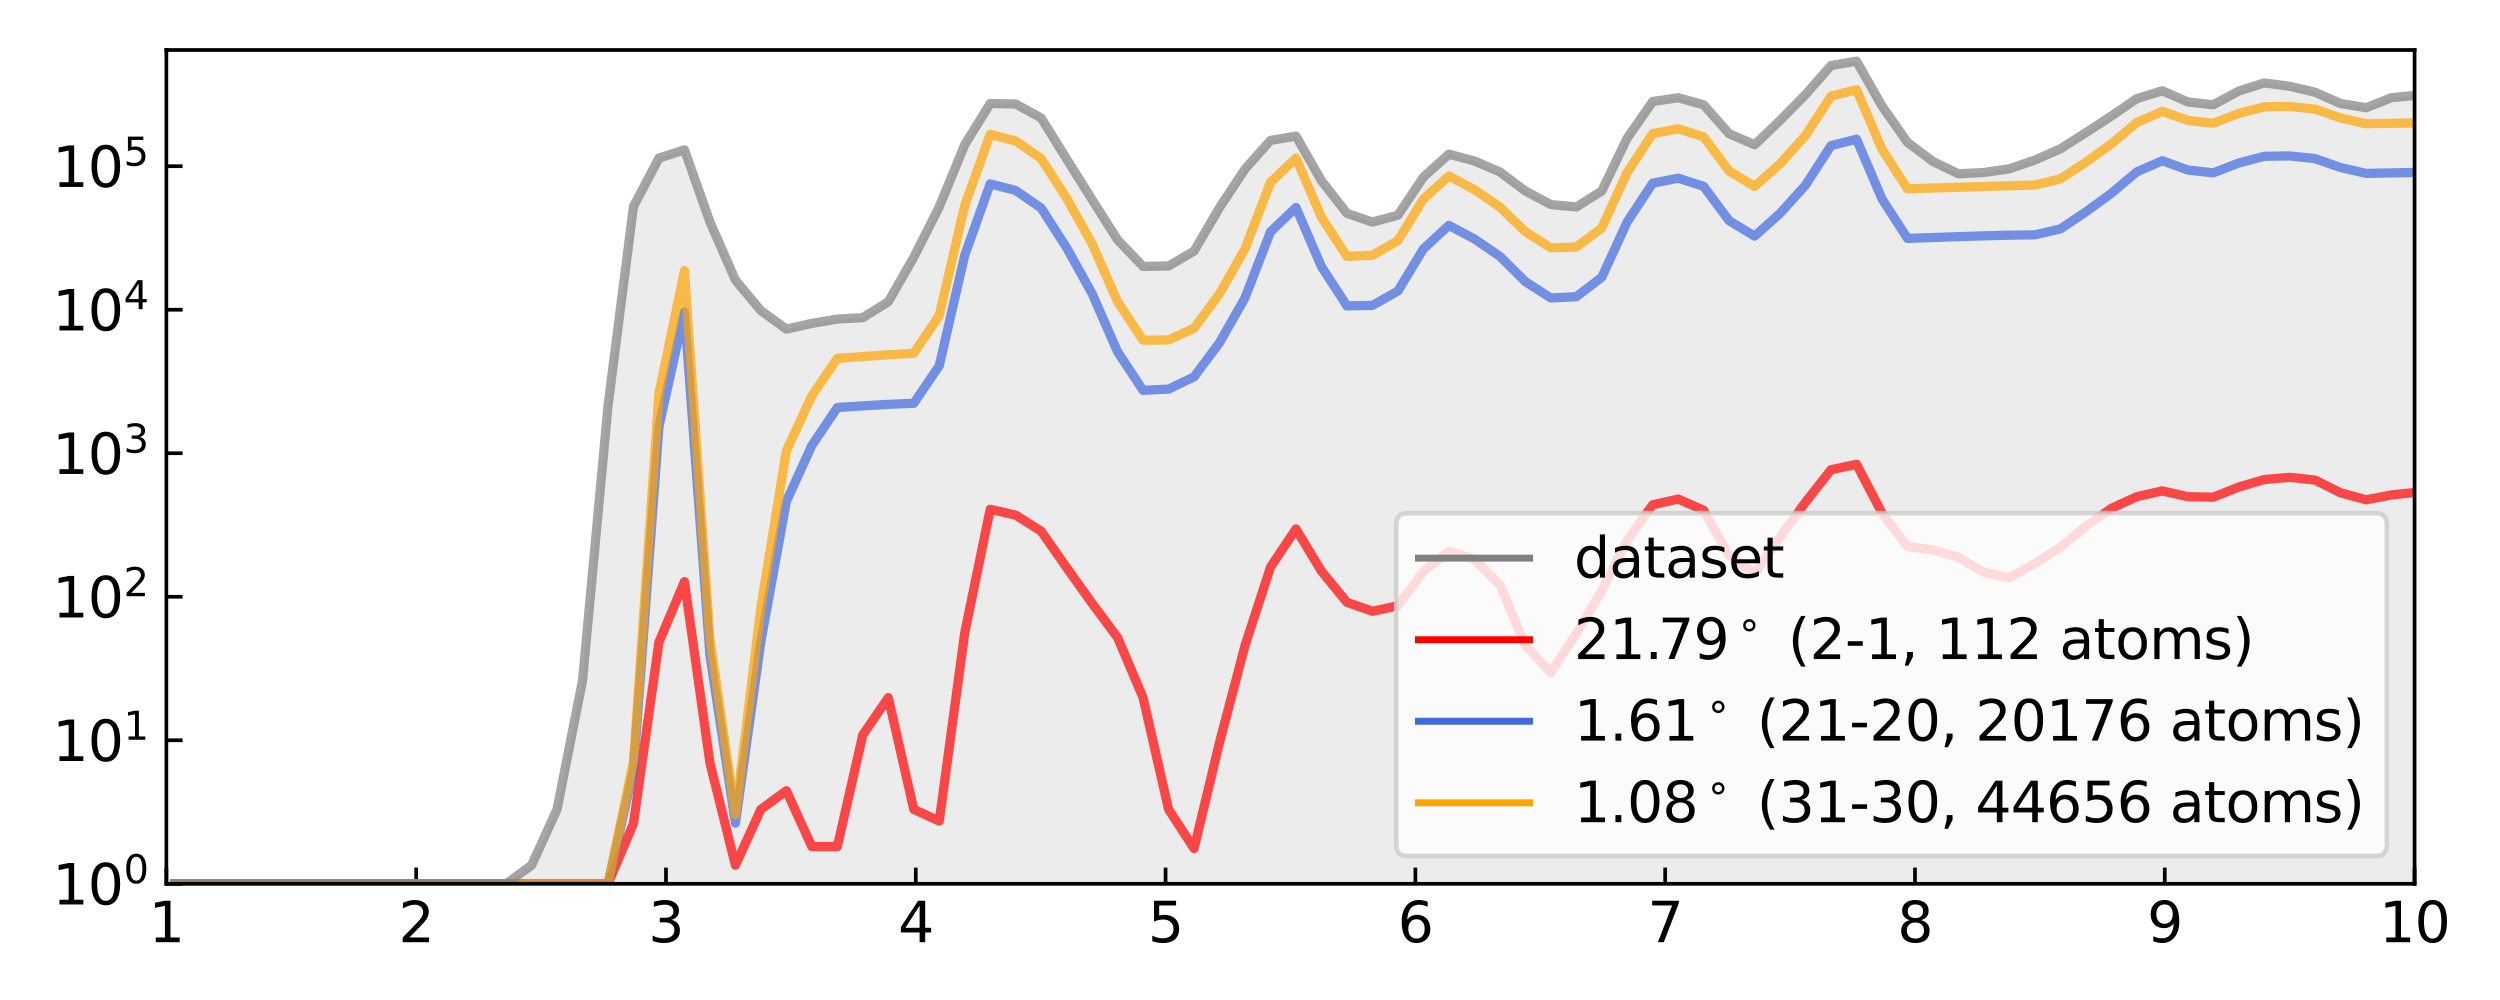 <?xml version="1.0" encoding="utf-8" standalone="no"?>
<!DOCTYPE svg PUBLIC "-//W3C//DTD SVG 1.1//EN"
  "http://www.w3.org/Graphics/SVG/1.1/DTD/svg11.dtd">
<svg xmlns:xlink="http://www.w3.org/1999/xlink" width="540pt" height="216pt" viewBox="0 0 540 216" xmlns="http://www.w3.org/2000/svg" version="1.1">
 <defs>
  <style type="text/css">*{stroke-linejoin: round; stroke-linecap: butt}</style>
 </defs>
 <g id="figure_1">
  <g id="patch_1">
   <path d="M 0 216 
L 540 216 
L 540 0 
L 0 0 
z
" style="fill: #ffffff"/>
  </g>
  <g id="axes_1">
   <g id="patch_2">
    <path d="M 35.937 190.9 
L 521.55 190.9 
L 521.55 10.8 
L 35.937 10.8 
z
" style="fill: #ffffff"/>
   </g>
   <g id="PolyCollection_1">
    <path d="M 37.772 190.931 
L 37.772 190.9 
L 43.275 190.9 
L 48.779 190.9 
L 54.283 190.9 
L 59.786 190.9 
L 65.29 190.9 
L 70.794 190.9 
L 76.297 190.9 
L 81.801 190.9 
L 87.304 190.9 
L 92.808 190.9 
L 98.312 190.9 
L 103.815 190.9 
L 109.319 190.9 
L 114.822 186.88 
L 120.326 174.818 
L 125.83 146.993 
L 131.333 87.642 
L 136.837 44.591 
L 142.34 34.144 
L 147.844 32.366 
L 153.348 47.926 
L 158.851 60.5 
L 164.355 67.1 
L 169.859 71.087 
L 175.362 69.848 
L 180.866 68.918 
L 186.369 68.607 
L 191.873 65.19 
L 197.377 55.563 
L 202.88 44.672 
L 208.384 31.258 
L 213.887 22.352 
L 219.391 22.464 
L 224.895 25.49 
L 230.398 34.344 
L 235.902 43.138 
L 241.405 51.811 
L 246.909 57.555 
L 252.413 57.444 
L 257.916 54.238 
L 263.42 44.844 
L 268.923 36.517 
L 274.427 30.323 
L 279.931 29.404 
L 285.434 39.033 
L 290.938 46.081 
L 296.442 47.964 
L 301.945 46.483 
L 307.449 38.273 
L 312.952 33.292 
L 318.456 34.77 
L 323.96 37.129 
L 329.463 41.252 
L 334.967 44.178 
L 340.47 44.714 
L 345.974 41.26 
L 351.478 29.827 
L 356.981 21.931 
L 362.485 21.109 
L 367.988 22.64 
L 373.492 28.873 
L 378.996 31.272 
L 384.499 26.003 
L 390.003 20.407 
L 395.507 14.155 
L 401.01 13.218 
L 406.514 22.909 
L 412.017 30.746 
L 417.521 34.876 
L 423.025 37.539 
L 428.528 37.266 
L 434.032 36.456 
L 439.535 34.571 
L 445.039 32.15 
L 450.543 28.657 
L 456.046 25.073 
L 461.55 21.309 
L 467.053 19.604 
L 472.557 22.017 
L 478.061 22.634 
L 483.564 19.66 
L 489.068 17.918 
L 494.572 18.637 
L 500.075 19.929 
L 505.579 22.367 
L 511.082 23.268 
L 516.586 21.098 
L 522.09 20.572 
L 527.593 23.338 
L 533.097 24.386 
L 538.6 21.998 
L 544.104 20.804 
L 549.608 21.996 
L 555.111 23.127 
L 560.615 24.132 
L 566.118 33.55 
L 571.622 59.794 
L 577.126 96.225 
L 582.629 153.03 
L 582.629 190.931 
L 582.629 190.931 
L 577.126 190.931 
L 571.622 190.931 
L 566.118 190.931 
L 560.615 190.931 
L 555.111 190.931 
L 549.608 190.931 
L 544.104 190.931 
L 538.6 190.931 
L 533.097 190.931 
L 527.593 190.931 
L 522.09 190.931 
L 516.586 190.931 
L 511.082 190.931 
L 505.579 190.931 
L 500.075 190.931 
L 494.572 190.931 
L 489.068 190.931 
L 483.564 190.931 
L 478.061 190.931 
L 472.557 190.931 
L 467.053 190.931 
L 461.55 190.931 
L 456.046 190.931 
L 450.543 190.931 
L 445.039 190.931 
L 439.535 190.931 
L 434.032 190.931 
L 428.528 190.931 
L 423.025 190.931 
L 417.521 190.931 
L 412.017 190.931 
L 406.514 190.931 
L 401.01 190.931 
L 395.507 190.931 
L 390.003 190.931 
L 384.499 190.931 
L 378.996 190.931 
L 373.492 190.931 
L 367.988 190.931 
L 362.485 190.931 
L 356.981 190.931 
L 351.478 190.931 
L 345.974 190.931 
L 340.47 190.931 
L 334.967 190.931 
L 329.463 190.931 
L 323.96 190.931 
L 318.456 190.931 
L 312.952 190.931 
L 307.449 190.931 
L 301.945 190.931 
L 296.442 190.931 
L 290.938 190.931 
L 285.434 190.931 
L 279.931 190.931 
L 274.427 190.931 
L 268.923 190.931 
L 263.42 190.931 
L 257.916 190.931 
L 252.413 190.931 
L 246.909 190.931 
L 241.405 190.931 
L 235.902 190.931 
L 230.398 190.931 
L 224.895 190.931 
L 219.391 190.931 
L 213.887 190.931 
L 208.384 190.931 
L 202.88 190.931 
L 197.377 190.931 
L 191.873 190.931 
L 186.369 190.931 
L 180.866 190.931 
L 175.362 190.931 
L 169.859 190.931 
L 164.355 190.931 
L 158.851 190.931 
L 153.348 190.931 
L 147.844 190.931 
L 142.34 190.931 
L 136.837 190.931 
L 131.333 190.931 
L 125.83 190.931 
L 120.326 190.931 
L 114.822 190.931 
L 109.319 190.931 
L 103.815 190.931 
L 98.312 190.931 
L 92.808 190.931 
L 87.304 190.931 
L 81.801 190.931 
L 76.297 190.931 
L 70.794 190.931 
L 65.29 190.931 
L 59.786 190.931 
L 54.283 190.931 
L 48.779 190.931 
L 43.275 190.931 
L 37.772 190.931 
z
" clip-path="url(#p87fbe52790)" style="fill: #808080; fill-opacity: 0.15"/>
   </g>
   <g id="matplotlib.axis_1">
    <g id="xtick_1">
     <g id="line2d_1">
      <defs>
       <path id="m7085c67dfb" d="M 0 0 
L 0 -3.5 
" style="stroke: #000000; stroke-width: 0.8"/>
      </defs>
      <g>
       <use xlink:href="#m7085c67dfb" x="35.937" y="190.9" style="stroke: #000000; stroke-width: 0.8"/>
      </g>
     </g>
     <g id="text_1">
      <!-- 1 -->
      <g transform="translate(32.12 203.518) scale(0.12 -0.12)">
       <defs>
        <path id="DejaVuSans-31" d="M 794 531 
L 1825 531 
L 1825 4091 
L 703 3866 
L 703 4441 
L 1819 4666 
L 2450 4666 
L 2450 531 
L 3481 531 
L 3481 0 
L 794 0 
L 794 531 
z
" transform="scale(0.016)"/>
       </defs>
       <use xlink:href="#DejaVuSans-31"/>
      </g>
     </g>
    </g>
    <g id="xtick_2">
     <g id="line2d_2">
      <g>
       <use xlink:href="#m7085c67dfb" x="89.894" y="190.9" style="stroke: #000000; stroke-width: 0.8"/>
      </g>
     </g>
     <g id="text_2">
      <!-- 2 -->
      <g transform="translate(86.077 203.518) scale(0.12 -0.12)">
       <defs>
        <path id="DejaVuSans-32" d="M 1228 531 
L 3431 531 
L 3431 0 
L 469 0 
L 469 531 
Q 828 903 1448 1529 
Q 2069 2156 2228 2338 
Q 2531 2678 2651 2914 
Q 2772 3150 2772 3378 
Q 2772 3750 2511 3984 
Q 2250 4219 1831 4219 
Q 1534 4219 1204 4116 
Q 875 4013 500 3803 
L 500 4441 
Q 881 4594 1212 4672 
Q 1544 4750 1819 4750 
Q 2544 4750 2975 4387 
Q 3406 4025 3406 3419 
Q 3406 3131 3298 2873 
Q 3191 2616 2906 2266 
Q 2828 2175 2409 1742 
Q 1991 1309 1228 531 
z
" transform="scale(0.016)"/>
       </defs>
       <use xlink:href="#DejaVuSans-32"/>
      </g>
     </g>
    </g>
    <g id="xtick_3">
     <g id="line2d_3">
      <g>
       <use xlink:href="#m7085c67dfb" x="143.851" y="190.9" style="stroke: #000000; stroke-width: 0.8"/>
      </g>
     </g>
     <g id="text_3">
      <!-- 3 -->
      <g transform="translate(140.034 203.518) scale(0.12 -0.12)">
       <defs>
        <path id="DejaVuSans-33" d="M 2597 2516 
Q 3050 2419 3304 2112 
Q 3559 1806 3559 1356 
Q 3559 666 3084 287 
Q 2609 -91 1734 -91 
Q 1441 -91 1130 -33 
Q 819 25 488 141 
L 488 750 
Q 750 597 1062 519 
Q 1375 441 1716 441 
Q 2309 441 2620 675 
Q 2931 909 2931 1356 
Q 2931 1769 2642 2001 
Q 2353 2234 1838 2234 
L 1294 2234 
L 1294 2753 
L 1863 2753 
Q 2328 2753 2575 2939 
Q 2822 3125 2822 3475 
Q 2822 3834 2567 4026 
Q 2313 4219 1838 4219 
Q 1578 4219 1281 4162 
Q 984 4106 628 3988 
L 628 4550 
Q 988 4650 1302 4700 
Q 1616 4750 1894 4750 
Q 2613 4750 3031 4423 
Q 3450 4097 3450 3541 
Q 3450 3153 3228 2886 
Q 3006 2619 2597 2516 
z
" transform="scale(0.016)"/>
       </defs>
       <use xlink:href="#DejaVuSans-33"/>
      </g>
     </g>
    </g>
    <g id="xtick_4">
     <g id="line2d_4">
      <g>
       <use xlink:href="#m7085c67dfb" x="197.808" y="190.9" style="stroke: #000000; stroke-width: 0.8"/>
      </g>
     </g>
     <g id="text_4">
      <!-- 4 -->
      <g transform="translate(193.991 203.518) scale(0.12 -0.12)">
       <defs>
        <path id="DejaVuSans-34" d="M 2419 4116 
L 825 1625 
L 2419 1625 
L 2419 4116 
z
M 2253 4666 
L 3047 4666 
L 3047 1625 
L 3713 1625 
L 3713 1100 
L 3047 1100 
L 3047 0 
L 2419 0 
L 2419 1100 
L 313 1100 
L 313 1709 
L 2253 4666 
z
" transform="scale(0.016)"/>
       </defs>
       <use xlink:href="#DejaVuSans-34"/>
      </g>
     </g>
    </g>
    <g id="xtick_5">
     <g id="line2d_5">
      <g>
       <use xlink:href="#m7085c67dfb" x="251.765" y="190.9" style="stroke: #000000; stroke-width: 0.8"/>
      </g>
     </g>
     <g id="text_5">
      <!-- 5 -->
      <g transform="translate(247.948 203.518) scale(0.12 -0.12)">
       <defs>
        <path id="DejaVuSans-35" d="M 691 4666 
L 3169 4666 
L 3169 4134 
L 1269 4134 
L 1269 2991 
Q 1406 3038 1543 3061 
Q 1681 3084 1819 3084 
Q 2600 3084 3056 2656 
Q 3513 2228 3513 1497 
Q 3513 744 3044 326 
Q 2575 -91 1722 -91 
Q 1428 -91 1123 -41 
Q 819 9 494 109 
L 494 744 
Q 775 591 1075 516 
Q 1375 441 1709 441 
Q 2250 441 2565 725 
Q 2881 1009 2881 1497 
Q 2881 1984 2565 2268 
Q 2250 2553 1709 2553 
Q 1456 2553 1204 2497 
Q 953 2441 691 2322 
L 691 4666 
z
" transform="scale(0.016)"/>
       </defs>
       <use xlink:href="#DejaVuSans-35"/>
      </g>
     </g>
    </g>
    <g id="xtick_6">
     <g id="line2d_6">
      <g>
       <use xlink:href="#m7085c67dfb" x="305.722" y="190.9" style="stroke: #000000; stroke-width: 0.8"/>
      </g>
     </g>
     <g id="text_6">
      <!-- 6 -->
      <g transform="translate(301.905 203.518) scale(0.12 -0.12)">
       <defs>
        <path id="DejaVuSans-36" d="M 2113 2584 
Q 1688 2584 1439 2293 
Q 1191 2003 1191 1497 
Q 1191 994 1439 701 
Q 1688 409 2113 409 
Q 2538 409 2786 701 
Q 3034 994 3034 1497 
Q 3034 2003 2786 2293 
Q 2538 2584 2113 2584 
z
M 3366 4563 
L 3366 3988 
Q 3128 4100 2886 4159 
Q 2644 4219 2406 4219 
Q 1781 4219 1451 3797 
Q 1122 3375 1075 2522 
Q 1259 2794 1537 2939 
Q 1816 3084 2150 3084 
Q 2853 3084 3261 2657 
Q 3669 2231 3669 1497 
Q 3669 778 3244 343 
Q 2819 -91 2113 -91 
Q 1303 -91 875 529 
Q 447 1150 447 2328 
Q 447 3434 972 4092 
Q 1497 4750 2381 4750 
Q 2619 4750 2861 4703 
Q 3103 4656 3366 4563 
z
" transform="scale(0.016)"/>
       </defs>
       <use xlink:href="#DejaVuSans-36"/>
      </g>
     </g>
    </g>
    <g id="xtick_7">
     <g id="line2d_7">
      <g>
       <use xlink:href="#m7085c67dfb" x="359.679" y="190.9" style="stroke: #000000; stroke-width: 0.8"/>
      </g>
     </g>
     <g id="text_7">
      <!-- 7 -->
      <g transform="translate(355.862 203.518) scale(0.12 -0.12)">
       <defs>
        <path id="DejaVuSans-37" d="M 525 4666 
L 3525 4666 
L 3525 4397 
L 1831 0 
L 1172 0 
L 2766 4134 
L 525 4134 
L 525 4666 
z
" transform="scale(0.016)"/>
       </defs>
       <use xlink:href="#DejaVuSans-37"/>
      </g>
     </g>
    </g>
    <g id="xtick_8">
     <g id="line2d_8">
      <g>
       <use xlink:href="#m7085c67dfb" x="413.636" y="190.9" style="stroke: #000000; stroke-width: 0.8"/>
      </g>
     </g>
     <g id="text_8">
      <!-- 8 -->
      <g transform="translate(409.819 203.518) scale(0.12 -0.12)">
       <defs>
        <path id="DejaVuSans-38" d="M 2034 2216 
Q 1584 2216 1326 1975 
Q 1069 1734 1069 1313 
Q 1069 891 1326 650 
Q 1584 409 2034 409 
Q 2484 409 2743 651 
Q 3003 894 3003 1313 
Q 3003 1734 2745 1975 
Q 2488 2216 2034 2216 
z
M 1403 2484 
Q 997 2584 770 2862 
Q 544 3141 544 3541 
Q 544 4100 942 4425 
Q 1341 4750 2034 4750 
Q 2731 4750 3128 4425 
Q 3525 4100 3525 3541 
Q 3525 3141 3298 2862 
Q 3072 2584 2669 2484 
Q 3125 2378 3379 2068 
Q 3634 1759 3634 1313 
Q 3634 634 3220 271 
Q 2806 -91 2034 -91 
Q 1263 -91 848 271 
Q 434 634 434 1313 
Q 434 1759 690 2068 
Q 947 2378 1403 2484 
z
M 1172 3481 
Q 1172 3119 1398 2916 
Q 1625 2713 2034 2713 
Q 2441 2713 2670 2916 
Q 2900 3119 2900 3481 
Q 2900 3844 2670 4047 
Q 2441 4250 2034 4250 
Q 1625 4250 1398 4047 
Q 1172 3844 1172 3481 
z
" transform="scale(0.016)"/>
       </defs>
       <use xlink:href="#DejaVuSans-38"/>
      </g>
     </g>
    </g>
    <g id="xtick_9">
     <g id="line2d_9">
      <g>
       <use xlink:href="#m7085c67dfb" x="467.593" y="190.9" style="stroke: #000000; stroke-width: 0.8"/>
      </g>
     </g>
     <g id="text_9">
      <!-- 9 -->
      <g transform="translate(463.776 203.518) scale(0.12 -0.12)">
       <defs>
        <path id="DejaVuSans-39" d="M 703 97 
L 703 672 
Q 941 559 1184 500 
Q 1428 441 1663 441 
Q 2288 441 2617 861 
Q 2947 1281 2994 2138 
Q 2813 1869 2534 1725 
Q 2256 1581 1919 1581 
Q 1219 1581 811 2004 
Q 403 2428 403 3163 
Q 403 3881 828 4315 
Q 1253 4750 1959 4750 
Q 2769 4750 3195 4129 
Q 3622 3509 3622 2328 
Q 3622 1225 3098 567 
Q 2575 -91 1691 -91 
Q 1453 -91 1209 -44 
Q 966 3 703 97 
z
M 1959 2075 
Q 2384 2075 2632 2365 
Q 2881 2656 2881 3163 
Q 2881 3666 2632 3958 
Q 2384 4250 1959 4250 
Q 1534 4250 1286 3958 
Q 1038 3666 1038 3163 
Q 1038 2656 1286 2365 
Q 1534 2075 1959 2075 
z
" transform="scale(0.016)"/>
       </defs>
       <use xlink:href="#DejaVuSans-39"/>
      </g>
     </g>
    </g>
    <g id="xtick_10">
     <g id="line2d_10">
      <g>
       <use xlink:href="#m7085c67dfb" x="521.55" y="190.9" style="stroke: #000000; stroke-width: 0.8"/>
      </g>
     </g>
     <g id="text_10">
      <!-- 10 -->
      <g transform="translate(513.915 203.518) scale(0.12 -0.12)">
       <defs>
        <path id="DejaVuSans-30" d="M 2034 4250 
Q 1547 4250 1301 3770 
Q 1056 3291 1056 2328 
Q 1056 1369 1301 889 
Q 1547 409 2034 409 
Q 2525 409 2770 889 
Q 3016 1369 3016 2328 
Q 3016 3291 2770 3770 
Q 2525 4250 2034 4250 
z
M 2034 4750 
Q 2819 4750 3233 4129 
Q 3647 3509 3647 2328 
Q 3647 1150 3233 529 
Q 2819 -91 2034 -91 
Q 1250 -91 836 529 
Q 422 1150 422 2328 
Q 422 3509 836 4129 
Q 1250 4750 2034 4750 
z
" transform="scale(0.016)"/>
       </defs>
       <use xlink:href="#DejaVuSans-31"/>
       <use xlink:href="#DejaVuSans-30" x="63.623"/>
      </g>
     </g>
    </g>
   </g>
   <g id="matplotlib.axis_2">
    <g id="ytick_1">
     <g id="line2d_11">
      <defs>
       <path id="m511f0b15bb" d="M 0 0 
L 3.5 0 
" style="stroke: #000000; stroke-width: 0.8"/>
      </defs>
      <g>
       <use xlink:href="#m511f0b15bb" x="35.937" y="190.9" style="stroke: #000000; stroke-width: 0.8"/>
      </g>
     </g>
     <g id="text_11">
      <!-- $10^{0}$ -->
      <g transform="translate(11.317 195.459) scale(0.12 -0.12)">
       <use xlink:href="#DejaVuSans-31" transform="translate(0 0.766)"/>
       <use xlink:href="#DejaVuSans-30" transform="translate(63.623 0.766)"/>
       <use xlink:href="#DejaVuSans-30" transform="translate(128.203 39.047) scale(0.7)"/>
      </g>
     </g>
    </g>
    <g id="ytick_2">
     <g id="line2d_12">
      <g>
       <use xlink:href="#m511f0b15bb" x="35.937" y="159.9" style="stroke: #000000; stroke-width: 0.8"/>
      </g>
     </g>
     <g id="text_12">
      <!-- $10^{1}$ -->
      <g transform="translate(11.317 164.459) scale(0.12 -0.12)">
       <use xlink:href="#DejaVuSans-31" transform="translate(0 0.684)"/>
       <use xlink:href="#DejaVuSans-30" transform="translate(63.623 0.684)"/>
       <use xlink:href="#DejaVuSans-31" transform="translate(128.203 38.966) scale(0.7)"/>
      </g>
     </g>
    </g>
    <g id="ytick_3">
     <g id="line2d_13">
      <g>
       <use xlink:href="#m511f0b15bb" x="35.937" y="128.9" style="stroke: #000000; stroke-width: 0.8"/>
      </g>
     </g>
     <g id="text_13">
      <!-- $10^{2}$ -->
      <g transform="translate(11.317 133.459) scale(0.12 -0.12)">
       <use xlink:href="#DejaVuSans-31" transform="translate(0 0.766)"/>
       <use xlink:href="#DejaVuSans-30" transform="translate(63.623 0.766)"/>
       <use xlink:href="#DejaVuSans-32" transform="translate(128.203 39.047) scale(0.7)"/>
      </g>
     </g>
    </g>
    <g id="ytick_4">
     <g id="line2d_14">
      <g>
       <use xlink:href="#m511f0b15bb" x="35.937" y="97.9" style="stroke: #000000; stroke-width: 0.8"/>
      </g>
     </g>
     <g id="text_14">
      <!-- $10^{3}$ -->
      <g transform="translate(11.317 102.459) scale(0.12 -0.12)">
       <use xlink:href="#DejaVuSans-31" transform="translate(0 0.766)"/>
       <use xlink:href="#DejaVuSans-30" transform="translate(63.623 0.766)"/>
       <use xlink:href="#DejaVuSans-33" transform="translate(128.203 39.047) scale(0.7)"/>
      </g>
     </g>
    </g>
    <g id="ytick_5">
     <g id="line2d_15">
      <g>
       <use xlink:href="#m511f0b15bb" x="35.937" y="66.9" style="stroke: #000000; stroke-width: 0.8"/>
      </g>
     </g>
     <g id="text_15">
      <!-- $10^{4}$ -->
      <g transform="translate(11.317 71.459) scale(0.12 -0.12)">
       <use xlink:href="#DejaVuSans-31" transform="translate(0 0.684)"/>
       <use xlink:href="#DejaVuSans-30" transform="translate(63.623 0.684)"/>
       <use xlink:href="#DejaVuSans-34" transform="translate(128.203 38.966) scale(0.7)"/>
      </g>
     </g>
    </g>
    <g id="ytick_6">
     <g id="line2d_16">
      <g>
       <use xlink:href="#m511f0b15bb" x="35.937" y="35.9" style="stroke: #000000; stroke-width: 0.8"/>
      </g>
     </g>
     <g id="text_16">
      <!-- $10^{5}$ -->
      <g transform="translate(11.317 40.459) scale(0.12 -0.12)">
       <use xlink:href="#DejaVuSans-31" transform="translate(0 0.684)"/>
       <use xlink:href="#DejaVuSans-30" transform="translate(63.623 0.684)"/>
       <use xlink:href="#DejaVuSans-35" transform="translate(128.203 38.966) scale(0.7)"/>
      </g>
     </g>
    </g>
   </g>
   <g id="line2d_17">
    <path d="M 37.772 190.9 
L 43.275 190.9 
L 48.779 190.9 
L 54.283 190.9 
L 59.786 190.9 
L 65.29 190.9 
L 70.794 190.9 
L 76.297 190.9 
L 81.801 190.9 
L 87.304 190.9 
L 92.808 190.9 
L 98.312 190.9 
L 103.815 190.9 
L 109.319 190.9 
L 114.822 190.9 
L 120.326 190.9 
L 125.83 190.9 
L 131.333 190.9 
L 136.837 177.847 
L 142.34 138.689 
L 147.844 125.636 
L 153.348 164.795 
L 158.851 186.88 
L 164.355 174.818 
L 169.859 170.798 
L 175.362 182.859 
L 180.866 182.859 
L 186.369 158.736 
L 191.873 150.696 
L 197.377 174.818 
L 202.88 177.347 
L 208.384 136.686 
L 213.887 110.001 
L 219.391 111.267 
L 224.895 114.737 
L 230.398 122.613 
L 235.902 130.329 
L 241.405 137.724 
L 246.909 150.696 
L 252.413 174.818 
L 257.916 183.268 
L 263.42 160.373 
L 268.923 139.46 
L 274.427 122.512 
L 279.931 114.253 
L 285.434 123.371 
L 290.938 130.095 
L 296.442 132.032 
L 301.945 130.858 
L 307.449 123.462 
L 312.952 119.096 
L 318.456 120.788 
L 323.96 126.282 
L 329.463 139.381 
L 334.967 145.302 
L 340.47 136.869 
L 345.974 127.615 
L 351.478 116.717 
L 356.981 109.037 
L 362.485 107.794 
L 367.988 110.212 
L 373.492 119.952 
L 378.996 123.836 
L 384.499 116.006 
L 390.003 108.453 
L 395.507 101.455 
L 401.01 100.292 
L 406.514 110.799 
L 412.017 118.054 
L 417.521 118.802 
L 423.025 120.383 
L 428.528 123.626 
L 434.032 124.774 
L 439.535 121.732 
L 445.039 118.194 
L 450.543 113.665 
L 456.046 109.807 
L 461.55 107.289 
L 467.053 106.029 
L 472.557 107.285 
L 478.061 107.392 
L 483.564 105.202 
L 489.068 103.581 
L 494.572 103.1 
L 500.075 103.699 
L 505.579 106.457 
L 511.082 107.946 
L 516.586 106.896 
L 522.09 106.324 
L 527.593 106.709 
L 533.097 106.307 
L 538.6 104.331 
L 541 104.666 
" clip-path="url(#p87fbe52790)" style="fill: none; stroke: #ff0000; stroke-opacity: 0.7; stroke-width: 2; stroke-linecap: square"/>
   </g>
   <g id="line2d_18">
    <path d="M 37.772 190.9 
L 43.275 190.9 
L 48.779 190.9 
L 54.283 190.9 
L 59.786 190.9 
L 65.29 190.9 
L 70.794 190.9 
L 76.297 190.9 
L 81.801 190.9 
L 87.304 190.9 
L 92.808 190.9 
L 98.312 190.9 
L 103.815 190.9 
L 109.319 190.9 
L 114.822 190.9 
L 120.326 190.9 
L 125.83 190.9 
L 131.333 190.9 
L 136.837 166.193 
L 142.34 92.073 
L 147.844 67.366 
L 153.348 141.487 
L 158.851 177.808 
L 164.355 138.53 
L 169.859 108.312 
L 175.362 96.211 
L 180.866 88.024 
L 186.369 87.662 
L 191.873 87.341 
L 197.377 87.105 
L 202.88 78.996 
L 208.384 55.144 
L 213.887 39.717 
L 219.391 41.142 
L 224.895 44.949 
L 230.398 53.518 
L 235.902 63.428 
L 241.405 76.016 
L 246.909 84.317 
L 252.413 84.041 
L 257.916 81.395 
L 263.42 74.009 
L 268.923 64.332 
L 274.427 50.072 
L 279.931 44.822 
L 285.434 57.591 
L 290.938 66.069 
L 296.442 65.969 
L 301.945 62.869 
L 307.449 53.773 
L 312.952 48.682 
L 318.456 51.602 
L 323.96 55.366 
L 329.463 60.818 
L 334.967 64.361 
L 340.47 64.087 
L 345.974 59.909 
L 351.478 47.921 
L 356.981 39.569 
L 362.485 38.492 
L 367.988 40.25 
L 373.492 47.678 
L 378.996 50.995 
L 384.499 46.086 
L 390.003 39.973 
L 395.507 31.451 
L 401.01 30.068 
L 406.514 42.965 
L 412.017 51.498 
L 417.521 51.303 
L 423.025 51.115 
L 428.528 50.939 
L 434.032 50.797 
L 439.535 50.724 
L 445.039 49.447 
L 450.543 45.76 
L 456.046 41.76 
L 461.55 37.133 
L 467.053 34.715 
L 472.557 36.718 
L 478.061 37.342 
L 483.564 35.21 
L 489.068 33.761 
L 494.572 33.678 
L 500.075 34.266 
L 505.579 36.196 
L 511.082 37.448 
L 516.586 37.345 
L 522.09 37.244 
L 527.593 37.15 
L 533.097 36.416 
L 538.6 34.401 
L 541 34.35 
" clip-path="url(#p87fbe52790)" style="fill: none; stroke: #4169e1; stroke-opacity: 0.7; stroke-width: 2; stroke-linecap: square"/>
   </g>
   <g id="line2d_19">
    <path d="M 37.772 190.9 
L 43.275 190.9 
L 48.779 190.9 
L 54.283 190.9 
L 59.786 190.9 
L 65.29 190.9 
L 70.794 190.9 
L 76.297 190.9 
L 81.801 190.9 
L 87.304 190.9 
L 92.808 190.9 
L 98.312 190.9 
L 103.815 190.9 
L 109.319 190.9 
L 114.822 190.9 
L 120.326 190.9 
L 125.83 190.9 
L 131.333 190.9 
L 136.837 164.411 
L 142.34 84.942 
L 147.844 58.453 
L 153.348 137.921 
L 158.851 175.975 
L 164.355 131.199 
L 169.859 97.382 
L 175.362 85.479 
L 180.866 77.408 
L 186.369 77.002 
L 191.873 76.625 
L 197.377 76.306 
L 202.88 68.168 
L 208.384 44.392 
L 213.887 29.021 
L 219.391 30.457 
L 224.895 34.262 
L 230.398 42.804 
L 235.902 52.667 
L 241.405 65.173 
L 246.909 73.489 
L 252.413 73.423 
L 257.916 70.9 
L 263.42 63.461 
L 268.923 53.729 
L 274.427 39.412 
L 279.931 34.13 
L 285.434 46.921 
L 290.938 55.369 
L 296.442 55.133 
L 301.945 51.984 
L 307.449 43.009 
L 312.952 38.009 
L 318.456 40.962 
L 323.96 44.706 
L 329.463 50.032 
L 334.967 53.53 
L 340.47 53.37 
L 345.974 49.256 
L 351.478 37.235 
L 356.981 28.868 
L 362.485 27.809 
L 367.988 29.566 
L 373.492 36.956 
L 378.996 40.249 
L 384.499 35.351 
L 390.003 29.252 
L 395.507 20.751 
L 401.01 19.376 
L 406.514 32.251 
L 412.017 40.777 
L 417.521 40.606 
L 423.025 40.44 
L 428.528 40.282 
L 434.032 40.123 
L 439.535 39.96 
L 445.039 38.648 
L 450.543 35.034 
L 456.046 31.085 
L 461.55 26.464 
L 467.053 24.04 
L 472.557 26.009 
L 478.061 26.617 
L 483.564 24.5 
L 489.068 23.065 
L 494.572 22.994 
L 500.075 23.582 
L 505.579 25.487 
L 511.082 26.727 
L 516.586 26.637 
L 522.09 26.543 
L 527.593 26.44 
L 533.097 25.715 
L 538.6 23.742 
L 541 23.692 
" clip-path="url(#p87fbe52790)" style="fill: none; stroke: #ffa500; stroke-opacity: 0.7; stroke-width: 2; stroke-linecap: square"/>
   </g>
   <g id="line2d_20">
    <path d="M 37.772 190.9 
L 43.275 190.9 
L 48.779 190.9 
L 54.283 190.9 
L 59.786 190.9 
L 65.29 190.9 
L 70.794 190.9 
L 76.297 190.9 
L 81.801 190.9 
L 87.304 190.9 
L 92.808 190.9 
L 98.312 190.9 
L 103.815 190.9 
L 109.319 190.9 
L 114.822 186.88 
L 120.326 174.818 
L 125.83 146.993 
L 131.333 87.642 
L 136.837 44.591 
L 142.34 34.144 
L 147.844 32.366 
L 153.348 47.926 
L 158.851 60.5 
L 164.355 67.1 
L 169.859 71.087 
L 175.362 69.848 
L 180.866 68.918 
L 186.369 68.607 
L 191.873 65.19 
L 197.377 55.563 
L 202.88 44.672 
L 208.384 31.258 
L 213.887 22.352 
L 219.391 22.464 
L 224.895 25.49 
L 230.398 34.344 
L 235.902 43.138 
L 241.405 51.811 
L 246.909 57.555 
L 252.413 57.444 
L 257.916 54.238 
L 263.42 44.844 
L 268.923 36.517 
L 274.427 30.323 
L 279.931 29.404 
L 285.434 39.033 
L 290.938 46.081 
L 296.442 47.964 
L 301.945 46.483 
L 307.449 38.273 
L 312.952 33.292 
L 318.456 34.77 
L 323.96 37.129 
L 329.463 41.252 
L 334.967 44.178 
L 340.47 44.714 
L 345.974 41.26 
L 351.478 29.827 
L 356.981 21.931 
L 362.485 21.109 
L 367.988 22.64 
L 373.492 28.873 
L 378.996 31.272 
L 384.499 26.003 
L 390.003 20.407 
L 395.507 14.155 
L 401.01 13.218 
L 406.514 22.909 
L 412.017 30.746 
L 417.521 34.876 
L 423.025 37.539 
L 428.528 37.266 
L 434.032 36.456 
L 439.535 34.571 
L 445.039 32.15 
L 450.543 28.657 
L 456.046 25.073 
L 461.55 21.309 
L 467.053 19.604 
L 472.557 22.017 
L 478.061 22.634 
L 483.564 19.66 
L 489.068 17.918 
L 494.572 18.637 
L 500.075 19.929 
L 505.579 22.367 
L 511.082 23.268 
L 516.586 21.098 
L 522.09 20.572 
L 527.593 23.338 
L 533.097 24.386 
L 538.6 21.998 
L 541 21.477 
" clip-path="url(#p87fbe52790)" style="fill: none; stroke: #808080; stroke-opacity: 0.7; stroke-width: 2; stroke-linecap: square"/>
   </g>
   <g id="patch_3">
    <path d="M 35.937 190.9 
L 35.937 10.8 
" style="fill: none; stroke: #000000; stroke-width: 0.8; stroke-linejoin: miter; stroke-linecap: square"/>
   </g>
   <g id="patch_4">
    <path d="M 521.55 190.9 
L 521.55 10.8 
" style="fill: none; stroke: #000000; stroke-width: 0.8; stroke-linejoin: miter; stroke-linecap: square"/>
   </g>
   <g id="patch_5">
    <path d="M 35.937 190.9 
L 521.55 190.9 
" style="fill: none; stroke: #000000; stroke-width: 0.8; stroke-linejoin: miter; stroke-linecap: square"/>
   </g>
   <g id="patch_6">
    <path d="M 35.937 10.8 
L 521.55 10.8 
" style="fill: none; stroke: #000000; stroke-width: 0.8; stroke-linejoin: miter; stroke-linecap: square"/>
   </g>
   <g id="legend_1">
    <g id="patch_7">
     <path d="M 303.99 184.9 
L 513.15 184.9 
Q 515.55 184.9 515.55 182.5 
L 515.55 113.245 
Q 515.55 110.845 513.15 110.845 
L 303.99 110.845 
Q 301.59 110.845 301.59 113.245 
L 301.59 182.5 
Q 301.59 184.9 303.99 184.9 
z
" style="fill: #ffffff; opacity: 0.8; stroke: #cccccc; stroke-linejoin: miter"/>
    </g>
    <g id="line2d_21">
     <path d="M 306.39 120.563 
L 318.39 120.563 
L 330.39 120.563 
" style="fill: none; stroke: #808080; stroke-width: 1.5; stroke-linecap: square"/>
    </g>
    <g id="text_17">
     <!-- dataset -->
     <g transform="translate(339.99 124.763) scale(0.12 -0.12)">
      <defs>
       <path id="DejaVuSans-64" d="M 2906 2969 
L 2906 4863 
L 3481 4863 
L 3481 0 
L 2906 0 
L 2906 525 
Q 2725 213 2448 61 
Q 2172 -91 1784 -91 
Q 1150 -91 751 415 
Q 353 922 353 1747 
Q 353 2572 751 3078 
Q 1150 3584 1784 3584 
Q 2172 3584 2448 3432 
Q 2725 3281 2906 2969 
z
M 947 1747 
Q 947 1113 1208 752 
Q 1469 391 1925 391 
Q 2381 391 2643 752 
Q 2906 1113 2906 1747 
Q 2906 2381 2643 2742 
Q 2381 3103 1925 3103 
Q 1469 3103 1208 2742 
Q 947 2381 947 1747 
z
" transform="scale(0.016)"/>
       <path id="DejaVuSans-61" d="M 2194 1759 
Q 1497 1759 1228 1600 
Q 959 1441 959 1056 
Q 959 750 1161 570 
Q 1363 391 1709 391 
Q 2188 391 2477 730 
Q 2766 1069 2766 1631 
L 2766 1759 
L 2194 1759 
z
M 3341 1997 
L 3341 0 
L 2766 0 
L 2766 531 
Q 2569 213 2275 61 
Q 1981 -91 1556 -91 
Q 1019 -91 701 211 
Q 384 513 384 1019 
Q 384 1609 779 1909 
Q 1175 2209 1959 2209 
L 2766 2209 
L 2766 2266 
Q 2766 2663 2505 2880 
Q 2244 3097 1772 3097 
Q 1472 3097 1187 3025 
Q 903 2953 641 2809 
L 641 3341 
Q 956 3463 1253 3523 
Q 1550 3584 1831 3584 
Q 2591 3584 2966 3190 
Q 3341 2797 3341 1997 
z
" transform="scale(0.016)"/>
       <path id="DejaVuSans-74" d="M 1172 4494 
L 1172 3500 
L 2356 3500 
L 2356 3053 
L 1172 3053 
L 1172 1153 
Q 1172 725 1289 603 
Q 1406 481 1766 481 
L 2356 481 
L 2356 0 
L 1766 0 
Q 1100 0 847 248 
Q 594 497 594 1153 
L 594 3053 
L 172 3053 
L 172 3500 
L 594 3500 
L 594 4494 
L 1172 4494 
z
" transform="scale(0.016)"/>
       <path id="DejaVuSans-73" d="M 2834 3397 
L 2834 2853 
Q 2591 2978 2328 3040 
Q 2066 3103 1784 3103 
Q 1356 3103 1142 2972 
Q 928 2841 928 2578 
Q 928 2378 1081 2264 
Q 1234 2150 1697 2047 
L 1894 2003 
Q 2506 1872 2764 1633 
Q 3022 1394 3022 966 
Q 3022 478 2636 193 
Q 2250 -91 1575 -91 
Q 1294 -91 989 -36 
Q 684 19 347 128 
L 347 722 
Q 666 556 975 473 
Q 1284 391 1588 391 
Q 1994 391 2212 530 
Q 2431 669 2431 922 
Q 2431 1156 2273 1281 
Q 2116 1406 1581 1522 
L 1381 1569 
Q 847 1681 609 1914 
Q 372 2147 372 2553 
Q 372 3047 722 3315 
Q 1072 3584 1716 3584 
Q 2034 3584 2315 3537 
Q 2597 3491 2834 3397 
z
" transform="scale(0.016)"/>
       <path id="DejaVuSans-65" d="M 3597 1894 
L 3597 1613 
L 953 1613 
Q 991 1019 1311 708 
Q 1631 397 2203 397 
Q 2534 397 2845 478 
Q 3156 559 3463 722 
L 3463 178 
Q 3153 47 2828 -22 
Q 2503 -91 2169 -91 
Q 1331 -91 842 396 
Q 353 884 353 1716 
Q 353 2575 817 3079 
Q 1281 3584 2069 3584 
Q 2775 3584 3186 3129 
Q 3597 2675 3597 1894 
z
M 3022 2063 
Q 3016 2534 2758 2815 
Q 2500 3097 2075 3097 
Q 1594 3097 1305 2825 
Q 1016 2553 972 2059 
L 3022 2063 
z
" transform="scale(0.016)"/>
      </defs>
      <use xlink:href="#DejaVuSans-64"/>
      <use xlink:href="#DejaVuSans-61" x="63.477"/>
      <use xlink:href="#DejaVuSans-74" x="124.756"/>
      <use xlink:href="#DejaVuSans-61" x="163.965"/>
      <use xlink:href="#DejaVuSans-73" x="225.244"/>
      <use xlink:href="#DejaVuSans-65" x="277.344"/>
      <use xlink:href="#DejaVuSans-74" x="338.867"/>
     </g>
    </g>
    <g id="line2d_22">
     <path d="M 306.39 138.177 
L 318.39 138.177 
L 330.39 138.177 
" style="fill: none; stroke: #ff0000; stroke-width: 1.5; stroke-linecap: square"/>
    </g>
    <g id="text_18">
     <!-- 21.79$^\circ$ (2-1, 112 atoms) -->
     <g transform="translate(339.99 142.377) scale(0.12 -0.12)">
      <defs>
       <path id="DejaVuSans-2e" d="M 684 794 
L 1344 794 
L 1344 0 
L 684 0 
L 684 794 
z
" transform="scale(0.016)"/>
       <path id="DejaVuSans-2218" d="M 2003 2603 
Q 1753 2603 1581 2429 
Q 1409 2256 1409 2006 
Q 1409 1759 1581 1589 
Q 1753 1419 2003 1419 
Q 2253 1419 2425 1589 
Q 2597 1759 2597 2006 
Q 2597 2253 2423 2428 
Q 2250 2603 2003 2603 
z
M 2003 3006 
Q 2203 3006 2387 2929 
Q 2572 2853 2706 2709 
Q 2850 2569 2922 2390 
Q 2994 2212 2994 2006 
Q 2994 1594 2705 1308 
Q 2416 1022 1997 1022 
Q 1575 1022 1294 1303 
Q 1013 1584 1013 2006 
Q 1013 2425 1300 2715 
Q 1588 3006 2003 3006 
z
" transform="scale(0.016)"/>
       <path id="DejaVuSans-20" transform="scale(0.016)"/>
       <path id="DejaVuSans-28" d="M 1984 4856 
Q 1566 4138 1362 3434 
Q 1159 2731 1159 2009 
Q 1159 1288 1364 580 
Q 1569 -128 1984 -844 
L 1484 -844 
Q 1016 -109 783 600 
Q 550 1309 550 2009 
Q 550 2706 781 3412 
Q 1013 4119 1484 4856 
L 1984 4856 
z
" transform="scale(0.016)"/>
       <path id="DejaVuSans-2d" d="M 313 2009 
L 1997 2009 
L 1997 1497 
L 313 1497 
L 313 2009 
z
" transform="scale(0.016)"/>
       <path id="DejaVuSans-2c" d="M 750 794 
L 1409 794 
L 1409 256 
L 897 -744 
L 494 -744 
L 750 256 
L 750 794 
z
" transform="scale(0.016)"/>
       <path id="DejaVuSans-6f" d="M 1959 3097 
Q 1497 3097 1228 2736 
Q 959 2375 959 1747 
Q 959 1119 1226 758 
Q 1494 397 1959 397 
Q 2419 397 2687 759 
Q 2956 1122 2956 1747 
Q 2956 2369 2687 2733 
Q 2419 3097 1959 3097 
z
M 1959 3584 
Q 2709 3584 3137 3096 
Q 3566 2609 3566 1747 
Q 3566 888 3137 398 
Q 2709 -91 1959 -91 
Q 1206 -91 779 398 
Q 353 888 353 1747 
Q 353 2609 779 3096 
Q 1206 3584 1959 3584 
z
" transform="scale(0.016)"/>
       <path id="DejaVuSans-6d" d="M 3328 2828 
Q 3544 3216 3844 3400 
Q 4144 3584 4550 3584 
Q 5097 3584 5394 3201 
Q 5691 2819 5691 2113 
L 5691 0 
L 5113 0 
L 5113 2094 
Q 5113 2597 4934 2840 
Q 4756 3084 4391 3084 
Q 3944 3084 3684 2787 
Q 3425 2491 3425 1978 
L 3425 0 
L 2847 0 
L 2847 2094 
Q 2847 2600 2669 2842 
Q 2491 3084 2119 3084 
Q 1678 3084 1418 2786 
Q 1159 2488 1159 1978 
L 1159 0 
L 581 0 
L 581 3500 
L 1159 3500 
L 1159 2956 
Q 1356 3278 1631 3431 
Q 1906 3584 2284 3584 
Q 2666 3584 2933 3390 
Q 3200 3197 3328 2828 
z
" transform="scale(0.016)"/>
       <path id="DejaVuSans-29" d="M 513 4856 
L 1013 4856 
Q 1481 4119 1714 3412 
Q 1947 2706 1947 2009 
Q 1947 1309 1714 600 
Q 1481 -109 1013 -844 
L 513 -844 
Q 928 -128 1133 580 
Q 1338 1288 1338 2009 
Q 1338 2731 1133 3434 
Q 928 4138 513 4856 
z
" transform="scale(0.016)"/>
      </defs>
      <use xlink:href="#DejaVuSans-32" transform="translate(0 0.125)"/>
      <use xlink:href="#DejaVuSans-31" transform="translate(63.623 0.125)"/>
      <use xlink:href="#DejaVuSans-2e" transform="translate(127.246 0.125)"/>
      <use xlink:href="#DejaVuSans-37" transform="translate(151.283 0.125)"/>
      <use xlink:href="#DejaVuSans-39" transform="translate(214.906 0.125)"/>
      <use xlink:href="#DejaVuSans-2218" transform="translate(293.124 38.406) scale(0.7)"/>
      <use xlink:href="#DejaVuSans-20" transform="translate(353.314 0.125)"/>
      <use xlink:href="#DejaVuSans-28" transform="translate(385.102 0.125)"/>
      <use xlink:href="#DejaVuSans-32" transform="translate(424.115 0.125)"/>
      <use xlink:href="#DejaVuSans-2d" transform="translate(487.738 0.125)"/>
      <use xlink:href="#DejaVuSans-31" transform="translate(523.822 0.125)"/>
      <use xlink:href="#DejaVuSans-2c" transform="translate(587.445 0.125)"/>
      <use xlink:href="#DejaVuSans-20" transform="translate(619.232 0.125)"/>
      <use xlink:href="#DejaVuSans-31" transform="translate(651.02 0.125)"/>
      <use xlink:href="#DejaVuSans-31" transform="translate(714.643 0.125)"/>
      <use xlink:href="#DejaVuSans-32" transform="translate(778.266 0.125)"/>
      <use xlink:href="#DejaVuSans-20" transform="translate(841.889 0.125)"/>
      <use xlink:href="#DejaVuSans-61" transform="translate(873.676 0.125)"/>
      <use xlink:href="#DejaVuSans-74" transform="translate(934.955 0.125)"/>
      <use xlink:href="#DejaVuSans-6f" transform="translate(974.164 0.125)"/>
      <use xlink:href="#DejaVuSans-6d" transform="translate(1035.346 0.125)"/>
      <use xlink:href="#DejaVuSans-73" transform="translate(1132.758 0.125)"/>
      <use xlink:href="#DejaVuSans-29" transform="translate(1184.857 0.125)"/>
     </g>
    </g>
    <g id="line2d_23">
     <path d="M 306.39 155.791 
L 318.39 155.791 
L 330.39 155.791 
" style="fill: none; stroke: #4169e1; stroke-width: 1.5; stroke-linecap: square"/>
    </g>
    <g id="text_19">
     <!-- 1.61$^\circ$ (21-20, 20176 atoms) -->
     <g transform="translate(339.99 159.991) scale(0.12 -0.12)">
      <use xlink:href="#DejaVuSans-31" transform="translate(0 0.125)"/>
      <use xlink:href="#DejaVuSans-2e" transform="translate(63.623 0.125)"/>
      <use xlink:href="#DejaVuSans-36" transform="translate(95.41 0.125)"/>
      <use xlink:href="#DejaVuSans-31" transform="translate(159.033 0.125)"/>
      <use xlink:href="#DejaVuSans-2218" transform="translate(237.251 38.406) scale(0.7)"/>
      <use xlink:href="#DejaVuSans-20" transform="translate(297.441 0.125)"/>
      <use xlink:href="#DejaVuSans-28" transform="translate(329.229 0.125)"/>
      <use xlink:href="#DejaVuSans-32" transform="translate(368.242 0.125)"/>
      <use xlink:href="#DejaVuSans-31" transform="translate(431.865 0.125)"/>
      <use xlink:href="#DejaVuSans-2d" transform="translate(495.488 0.125)"/>
      <use xlink:href="#DejaVuSans-32" transform="translate(531.572 0.125)"/>
      <use xlink:href="#DejaVuSans-30" transform="translate(595.195 0.125)"/>
      <use xlink:href="#DejaVuSans-2c" transform="translate(658.818 0.125)"/>
      <use xlink:href="#DejaVuSans-20" transform="translate(690.605 0.125)"/>
      <use xlink:href="#DejaVuSans-32" transform="translate(722.393 0.125)"/>
      <use xlink:href="#DejaVuSans-30" transform="translate(786.016 0.125)"/>
      <use xlink:href="#DejaVuSans-31" transform="translate(849.639 0.125)"/>
      <use xlink:href="#DejaVuSans-37" transform="translate(913.262 0.125)"/>
      <use xlink:href="#DejaVuSans-36" transform="translate(976.885 0.125)"/>
      <use xlink:href="#DejaVuSans-20" transform="translate(1040.508 0.125)"/>
      <use xlink:href="#DejaVuSans-61" transform="translate(1072.295 0.125)"/>
      <use xlink:href="#DejaVuSans-74" transform="translate(1133.574 0.125)"/>
      <use xlink:href="#DejaVuSans-6f" transform="translate(1172.783 0.125)"/>
      <use xlink:href="#DejaVuSans-6d" transform="translate(1233.965 0.125)"/>
      <use xlink:href="#DejaVuSans-73" transform="translate(1331.377 0.125)"/>
      <use xlink:href="#DejaVuSans-29" transform="translate(1383.477 0.125)"/>
     </g>
    </g>
    <g id="line2d_24">
     <path d="M 306.39 173.404 
L 318.39 173.404 
L 330.39 173.404 
" style="fill: none; stroke: #ffa500; stroke-width: 1.5; stroke-linecap: square"/>
    </g>
    <g id="text_20">
     <!-- 1.08$^\circ$ (31-30, 44656 atoms) -->
     <g transform="translate(339.99 177.604) scale(0.12 -0.12)">
      <use xlink:href="#DejaVuSans-31" transform="translate(0 0.125)"/>
      <use xlink:href="#DejaVuSans-2e" transform="translate(63.623 0.125)"/>
      <use xlink:href="#DejaVuSans-30" transform="translate(95.41 0.125)"/>
      <use xlink:href="#DejaVuSans-38" transform="translate(159.033 0.125)"/>
      <use xlink:href="#DejaVuSans-2218" transform="translate(237.251 38.406) scale(0.7)"/>
      <use xlink:href="#DejaVuSans-20" transform="translate(297.441 0.125)"/>
      <use xlink:href="#DejaVuSans-28" transform="translate(329.229 0.125)"/>
      <use xlink:href="#DejaVuSans-33" transform="translate(368.242 0.125)"/>
      <use xlink:href="#DejaVuSans-31" transform="translate(431.865 0.125)"/>
      <use xlink:href="#DejaVuSans-2d" transform="translate(495.488 0.125)"/>
      <use xlink:href="#DejaVuSans-33" transform="translate(531.572 0.125)"/>
      <use xlink:href="#DejaVuSans-30" transform="translate(595.195 0.125)"/>
      <use xlink:href="#DejaVuSans-2c" transform="translate(658.818 0.125)"/>
      <use xlink:href="#DejaVuSans-20" transform="translate(690.605 0.125)"/>
      <use xlink:href="#DejaVuSans-34" transform="translate(722.393 0.125)"/>
      <use xlink:href="#DejaVuSans-34" transform="translate(786.016 0.125)"/>
      <use xlink:href="#DejaVuSans-36" transform="translate(849.639 0.125)"/>
      <use xlink:href="#DejaVuSans-35" transform="translate(913.262 0.125)"/>
      <use xlink:href="#DejaVuSans-36" transform="translate(976.885 0.125)"/>
      <use xlink:href="#DejaVuSans-20" transform="translate(1040.508 0.125)"/>
      <use xlink:href="#DejaVuSans-61" transform="translate(1072.295 0.125)"/>
      <use xlink:href="#DejaVuSans-74" transform="translate(1133.574 0.125)"/>
      <use xlink:href="#DejaVuSans-6f" transform="translate(1172.783 0.125)"/>
      <use xlink:href="#DejaVuSans-6d" transform="translate(1233.965 0.125)"/>
      <use xlink:href="#DejaVuSans-73" transform="translate(1331.377 0.125)"/>
      <use xlink:href="#DejaVuSans-29" transform="translate(1383.477 0.125)"/>
     </g>
    </g>
   </g>
  </g>
 </g>
 <defs>
  <clipPath id="p87fbe52790">
   <rect x="35.937" y="10.8" width="485.613" height="180.1"/>
  </clipPath>
 </defs>
</svg>

